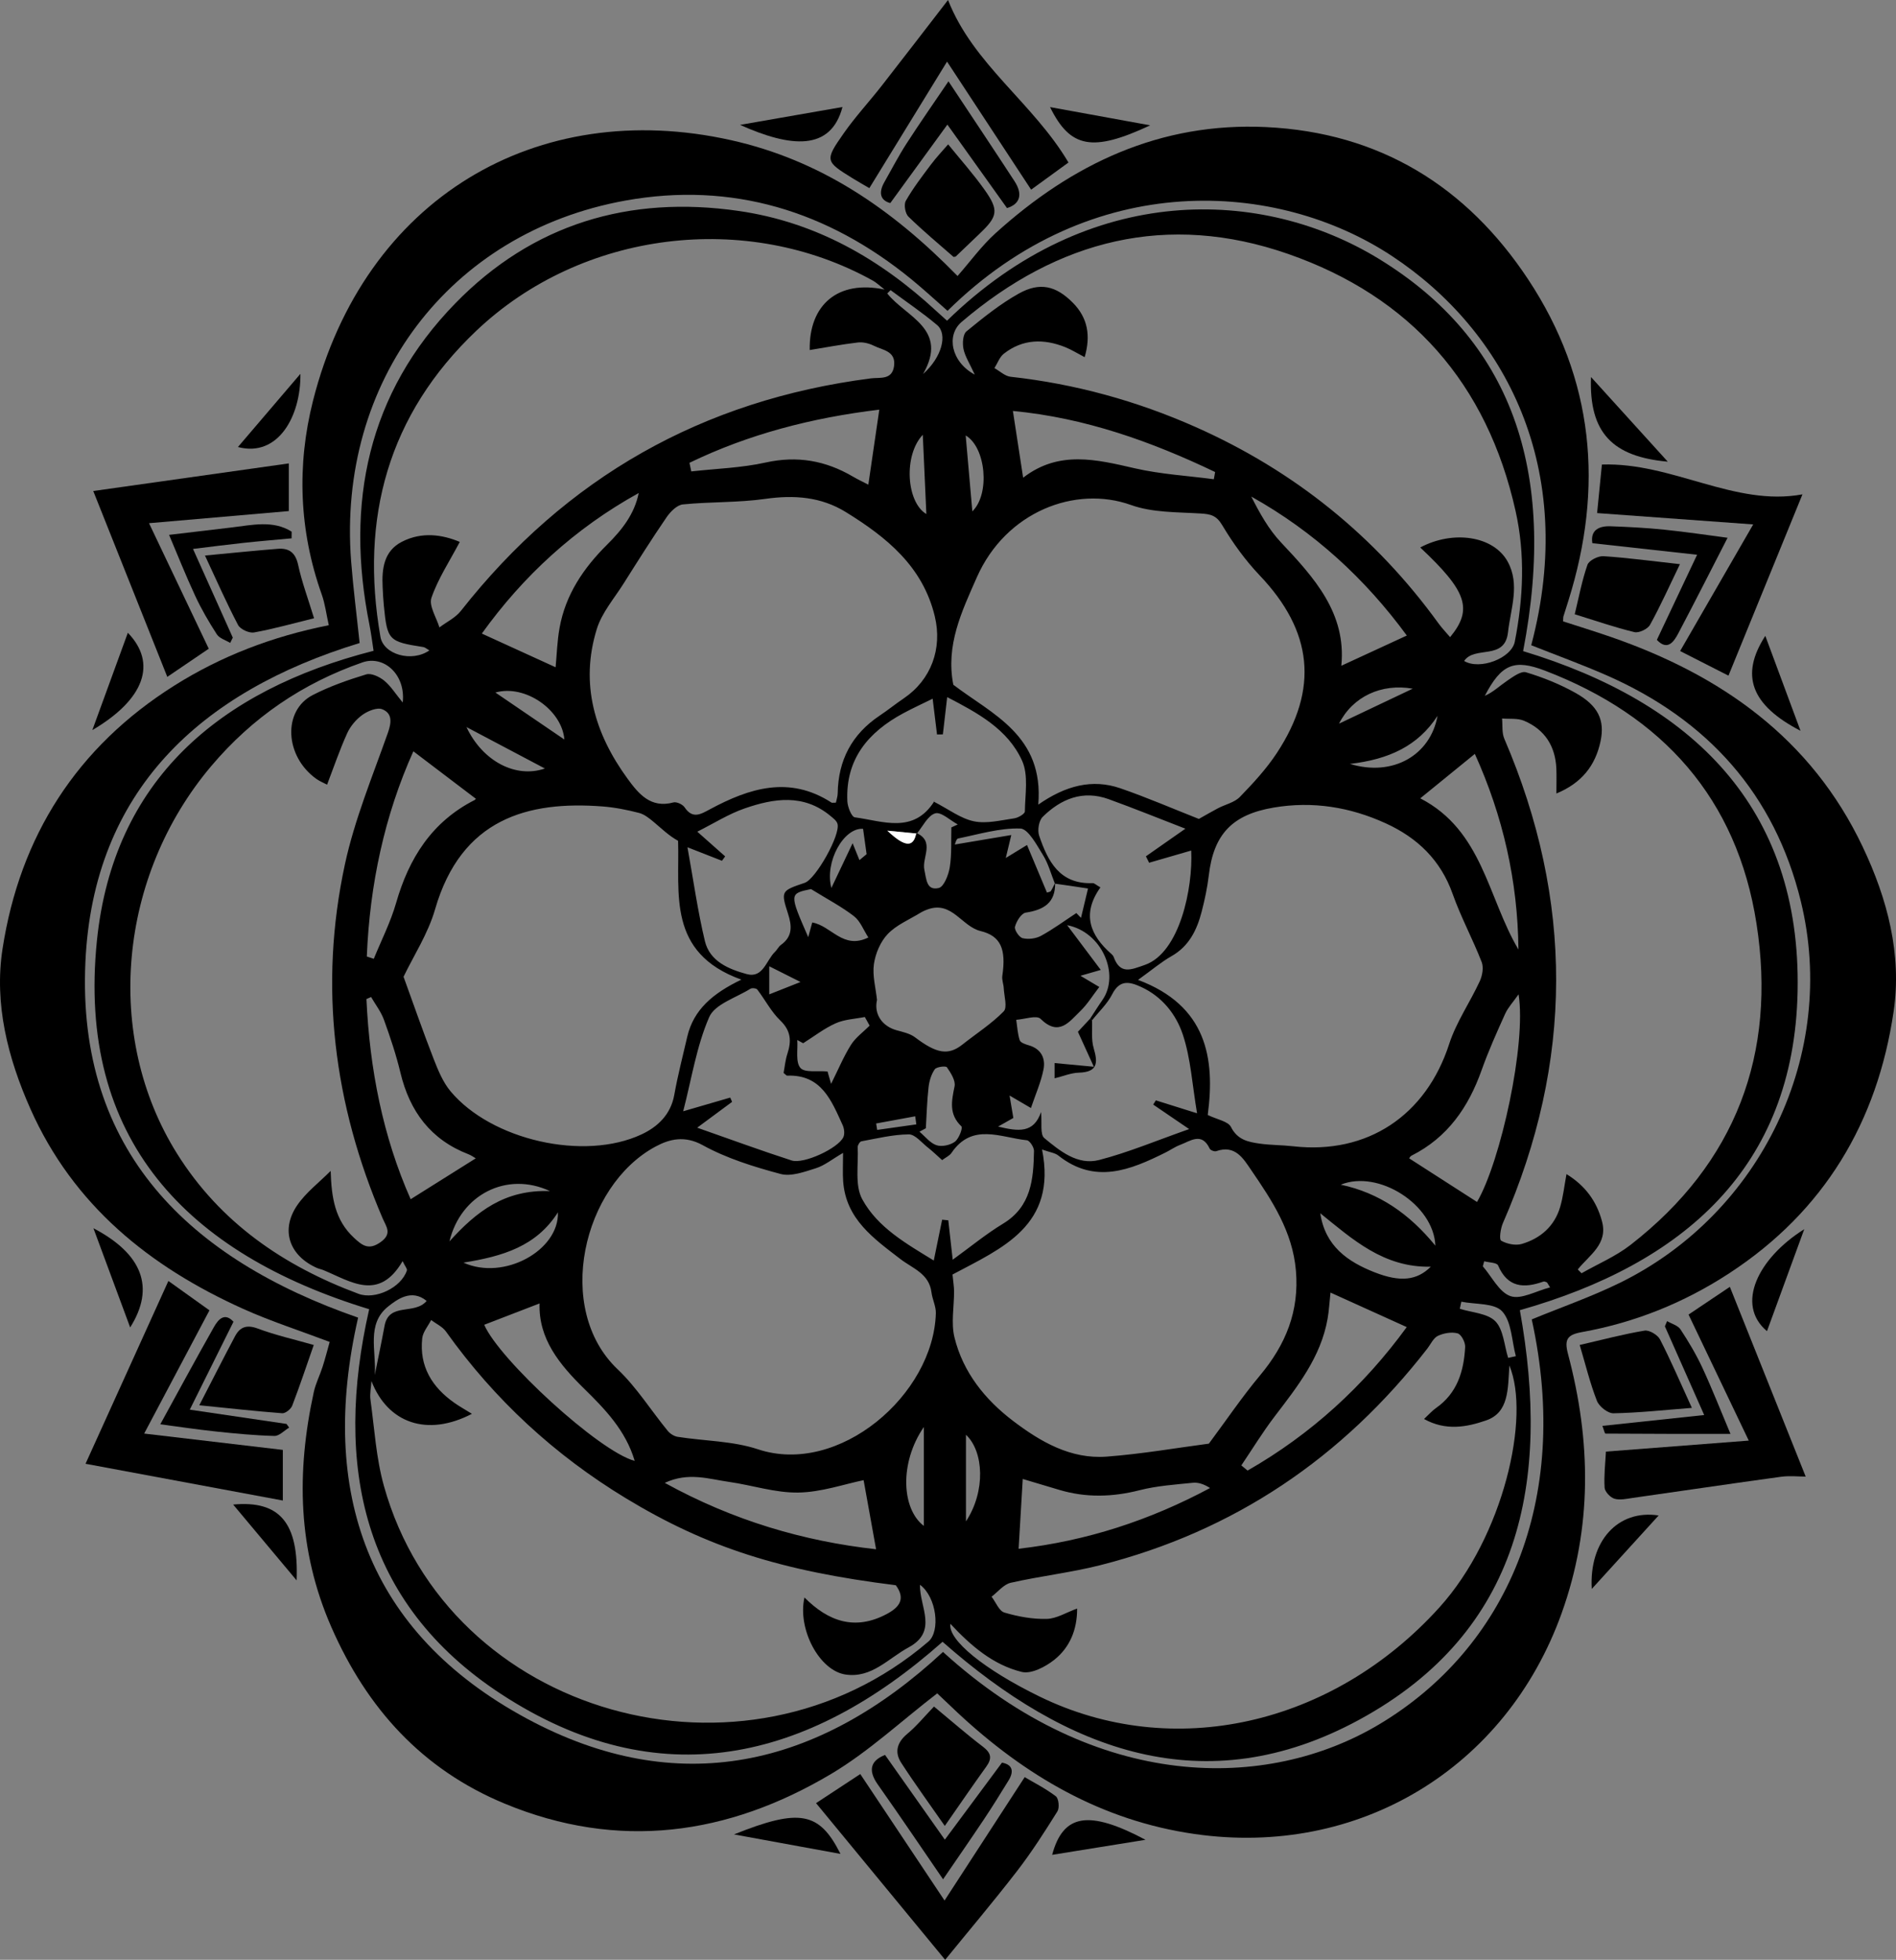 <?xml version="1.0" encoding="utf-8"?>
<!-- Generator: Adobe Illustrator 28.0.0, SVG Export Plug-In . SVG Version: 6.00 Build 0)  -->
<svg version="1.1" id="Capa_1" xmlns="http://www.w3.org/2000/svg" xmlns:xlink="http://www.w3.org/1999/xlink" x="0px" y="0px"
	 viewBox="0 0 871.17 900" style="enable-background:new 0 0 871.17 900;" xml:space="preserve">
<rect x="0" y="0" width="871.17" height="900" fill="#808080" stroke="none"/>
<style type="text/css">
	.st0{fill:#FFFFFF;}
</style>
<g>
	<path d="M151.48,616.25c-13.55-5.13-27.01-9.44-39.82-15.21c-43-19.38-77.99-47.59-97.67-91.79C3.58,485.84-2.74,461,1.17,435.7
		c7.99-51.71,34.12-92.63,78.88-120.82c21.61-13.61,45.12-22.61,71.02-27.76c-1.12-4.99-1.69-9.77-3.26-14.18
		c-10.4-29.23-11.48-59.28-4.01-88.82C167.39,90.91,246.8,44.47,335.89,64.37c40.64,9.08,73.43,31.04,104.08,62.38
		c5.86-6.67,11.02-13.82,17.42-19.61c35.23-31.9,75.77-51.1,124.36-48.78c52.07,2.49,92.08,27.13,120.41,69.95
		c30.3,45.79,34.81,95.57,18.47,147.57c-0.76,2.43-1.55,4.86-2.3,7.3c-0.08,0.26-0.04,0.57-0.12,2.17
		c7.03,2.29,14.46,4.57,21.81,7.11c50.78,17.53,92.18,46.58,115.84,96.41c11.32,23.82,18.1,49.37,14.21,75.69
		c-7.48,50.73-31.87,91.67-75.49,120.15c-20.75,13.55-43.33,22.64-67.68,27.02c-6.7,1.21-8.25,3.26-6.44,10.06
		c10.59,39.86,11.23,79.56-2.88,118.93c-25.63,71.53-93.41,112.31-168.64,101.52c-42.8-6.14-78-26.83-109.03-55.8
		c-3.12-2.91-6.17-5.9-9.29-8.8c-0.37-0.35-1.04-0.39,0.04-0.02c-16.69,12.84-31.59,26.81-48.74,37.01
		c-47.49,28.25-97.9,35.26-150.06,13.64c-37.77-15.65-63.21-43.61-79.62-81.07c-15.48-35.35-16.1-71.14-8.07-107.87
		c0.87-4,2.8-7.75,4.06-11.68C149.44,623.91,150.4,620.08,151.48,616.25z M433.28,758.62c70.75,64.4,148.94,63.99,200.42,33.26
		c58.1-34.68,88.49-102.17,70.1-185.97c13.54-5.57,27.52-10.41,40.69-16.89c64.8-31.9,100.01-105.09,82.98-174.99
		c-12-49.23-42.91-83.61-89.31-103.92c-11.37-4.98-23.06-9.22-34.59-13.8c21.5-81.18-12.05-144.48-64.02-178.76
		c-52.7-34.76-137.77-40.34-204.18,25.2c-5.51-4.83-10.9-9.84-16.6-14.49c-38.45-31.42-82.53-44.97-131.42-36.15
		c-81.04,14.63-132.44,83.29-126.01,165.69c0.99,12.63,2.61,25.22,3.9,37.5C92,317.64,42.84,363.2,39.24,441.78
		c-3.96,86.62,47.55,136.34,125.3,163.32c-18.25,79.95,4.29,144.7,77.6,184.17C311.38,826.54,376.05,811.76,433.28,758.62z"/>
	<path d="M395.28,814.7c13.51,20.26,26.36,39.54,38.72,58.08c11.76-18.1,24.08-37.05,36.82-56.66c4.37,2.59,9.68,5.25,14.32,8.8
		c1.32,1.01,1.74,5.28,0.73,6.9c-5.84,9.35-11.81,18.69-18.54,27.41c-11.01,14.24-22.65,28-33.06,40.78
		c-18.49-22.44-38.6-46.83-59.31-71.95C382.26,823.25,388.74,819,395.28,814.7z"/>
	<path d="M39.3,672.21c12.14-26.77,25.03-55.2,38.07-83.95c7.03,5.03,13.18,9.42,18.87,13.49c-10.08,19.01-20.17,38.06-30,56.59
		c20.1,2.36,41.76,4.91,63.71,7.5c0,6.8,0,14.09,0,23.25C99.3,683.38,68.69,677.68,39.3,672.21z"/>
	<path d="M803.52,661.57c-8.94-18.69-18.15-37.96-27.67-57.88c5.29-3.55,11.49-7.71,18.98-12.73
		c11.63,29.07,23.09,57.73,34.85,87.14c-3.19,0-7.35-0.47-11.37,0.08c-22.73,3.11-45.42,6.49-68.13,9.71
		c-2.79,0.4-5.86,1.13-8.4,0.36c-1.91-0.58-4.39-3.23-4.5-5.09c-0.35-5.54,0.34-11.15,0.61-16.54
		C760.13,664.92,782.27,663.21,803.52,661.57z"/>
	<path d="M132.7,212.81c0,8.43,0,15.17,0,21.89c-22.04,1.91-43.57,3.78-64.23,5.57c8.63,18.12,17.87,37.53,27.45,57.64
		c-5.28,3.59-11.5,7.8-19.05,12.93c-11.6-29.11-23.05-57.83-34.02-85.35C71.52,221.45,101.67,217.19,132.7,212.81z"/>
	<path d="M435.6,0c11.51,29.48,39.15,47.31,55.34,74.63c-5.84,4.24-11.69,8.5-17.16,12.47c-13.3-20.24-26.32-40.06-38.63-58.8
		c-11.26,18.32-23.33,37.95-35.71,58.1c-2.11-1.24-4.99-2.86-7.81-4.6c-12.43-7.69-12.73-8.06-4.03-20.49
		c5.36-7.67,11.78-14.58,17.56-21.97C415.25,26.45,425.2,13.45,435.6,0z"/>
	<path d="M828.19,227.02c-11.43,28-22.58,55.3-34,83.26c-8.46-4.3-15.43-7.85-22.21-11.3c11.51-19.94,22.78-39.46,33.58-58.15
		c-23.07-1.68-47.08-3.42-71.73-5.21c0.75-7.6,1.47-14.8,2.21-22.29C768.4,212.26,797.07,232.8,828.19,227.02z"/>
	<path d="M91.57,645.34c6.02-11.65,11.11-21.72,16.41-31.68c2.27-4.28,5.36-5.44,10.46-3.54c8.17,3.05,16.77,4.98,25.72,7.54
		c-3.29,9.42-6.38,18.72-9.89,27.86c-0.61,1.58-3.11,3.6-4.59,3.49C117.26,648.06,104.88,646.68,91.57,645.34z"/>
	<path d="M725.84,617.65c10.49-2.41,20.07-4.97,29.81-6.59c2.15-0.36,6.02,1.96,7.1,4.07c5.02,9.75,9.34,19.87,14.63,31.41
		c-12.72,0.99-24.37,2.27-36.03,2.49c-2.57,0.05-6.57-3.1-7.59-5.69C730.59,635.24,728.53,626.7,725.84,617.65z"/>
	<path d="M144.3,283.92c-9.5,2.33-18.46,4.88-27.58,6.53c-2.24,0.4-6.29-1.46-7.33-3.42c-5.34-10.17-9.97-20.71-15.21-31.91
		c12.11-1.14,22.77-2.25,33.45-3.09c5.16-0.41,8.13,1.72,9.35,7.36C138.72,267.37,141.61,275.12,144.3,283.92z"/>
	<path d="M429.15,783.7c8.04,6.65,15.06,12.8,22.46,18.43c3.74,2.84,4.35,5.28,1.62,9.08c-6.1,8.47-12,17.1-19.12,27.31
		c-6.88-9.89-13.72-19.26-20.02-28.98c-3.16-4.88-1.96-9.36,2.79-13.31C421.2,792.64,424.81,788.2,429.15,783.7z"/>
	<path d="M438.13,117.99c-6.88-6.04-14.09-12-20.74-18.51c-1.47-1.44-2.17-5.54-1.19-7.25c3.33-5.83,7.46-11.23,11.51-16.62
		c2.52-3.35,5.43-6.41,7.94-9.32c5.46,6.75,11.53,13.52,16.75,20.88c6.64,9.36,6.04,12.21-2.15,20c-3.7,3.52-7.37,7.08-11.08,10.6
		C439.01,117.93,438.66,117.89,438.13,117.99z"/>
	<path d="M771.89,259.08c-4.96,10.25-8.98,19.27-13.75,27.87c-1.07,1.93-5.09,3.84-7.16,3.34c-9.02-2.17-17.83-5.24-27.43-8.2
		c1.87-7.66,3.29-15.39,5.85-22.72c0.7-2,4.91-4.11,7.37-3.95C747.99,256.16,759.16,257.68,771.89,259.08z"/>
	<path d="M409.07,93.26c-4.35-1.14-5.63-4.52-2.72-9.63c3.36-5.9,6.47-11.95,10.15-17.65c6.23-9.65,12.82-19.06,19.3-28.63
		c9.83,14.84,20.18,30.27,30.33,45.84c3.91,6,2.6,10.52-3.44,12.36c-9.38-13.13-18.47-25.85-27.39-38.33
		C426.88,68.79,418.16,80.78,409.07,93.26z"/>
	<path d="M434.13,844.84c9.19-12.38,17.59-23.69,26.25-35.37c4.47,0.79,5.84,3.59,3.03,8.17c-3.7,6.03-7.43,12.05-11.36,17.93
		c-6.12,9.17-12.41,18.22-18.73,27.46c-9.68-14.09-19.66-28.91-29.97-43.5c-5-7.07-2.77-11.21,3.31-13.61
		C415.76,818.82,424.65,831.41,434.13,844.84z"/>
	<path d="M731.66,249.45c-0.98-5.79,2.76-7.98,8.4-7.77c8.22,0.3,16.45,0.72,24.63,1.56c9.94,1.02,19.84,2.51,29.09,3.72
		c-7.08,13.78-14.72,28.87-22.61,43.84c-2.2,4.18-5.09,8.12-9.88,3.05c6.16-13.01,12.18-25.75,18.49-39.09
		C763.61,252.97,748.02,251.25,731.66,249.45z"/>
	<path d="M107.28,606.98c-6.89,13.85-13.41,26.97-20.08,40.38c14.89,2.2,29.67,4.37,44.44,6.55c0.41,0.56,0.81,1.13,1.22,1.69
		c-2.27,1.35-4.56,3.89-6.79,3.83c-9.02-0.23-18.04-1.1-27.03-2.06c-8.83-0.94-17.62-2.27-25.39-3.29
		c7.59-13.82,15.96-29.32,24.63-44.64C100.27,605.93,103.19,602.53,107.28,606.98z"/>
	<path d="M105.77,295.25c-2.09-1.28-4.92-2.08-6.13-3.93c-3.68-5.67-7.11-11.58-9.96-17.7c-4.36-9.37-8.17-19-11.99-27.99
		c8.96-1.06,18.86-2.25,28.77-3.41c9.42-1.11,19.01-3.45,27.55,1.94c-0.01,1.02-0.02,2.04-0.03,3.06
		c-7.37,0.69-14.76,1.29-22.12,2.09c-7.56,0.81-15.1,1.8-23.18,2.78c6.1,13.59,12.19,27.16,18.28,40.73
		C106.57,293.62,106.17,294.44,105.77,295.25z"/>
	<path d="M765.99,606.7c2.1,1.24,4.96,1.98,6.17,3.81c3.73,5.66,7.24,11.56,10.09,17.7c4.48,9.65,8.35,19.58,12.86,30.28
		c-18.71,0-38.06,0.02-57.41-0.13c-0.4,0-0.78-1.89-1.43-3.55c15.6-1.66,30.68-3.26,46.77-4.98c-6.04-13.63-12.05-27.18-18.06-40.74
		C765.32,608.3,765.66,607.5,765.99,606.7z"/>
	<path d="M766.31,212.02c-25.17-2.27-36.26-13.07-35.28-38.88C743.05,186.39,753.91,198.35,766.31,212.02z"/>
	<path d="M42.43,335.28c5.39-14.77,10.78-29.54,16.31-44.69C72.22,304.48,66.56,321.13,42.43,335.28z"/>
	<path d="M829.01,564.49c-6.04,16.53-11.49,31.43-17.12,46.82C797.3,599.12,807.79,577.78,829.01,564.49z"/>
	<path d="M42.93,564.05c22.48,11.79,28.48,27.18,16.88,45.54C53.99,593.92,48.66,579.53,42.93,564.05z"/>
	<path d="M528.48,57.56c-26.48,12.39-36.73,10.48-46.01-8.38C498.57,52.11,513.52,54.83,528.48,57.56z"/>
	<path d="M386.18,851.37c-16.25-2.97-31.59-5.78-48.92-8.95C367.38,830.34,376.47,832.01,386.18,851.37z"/>
	<path d="M136.29,725.76c-10.39-12.41-19.54-23.33-29.16-34.82C128.51,688.95,137.32,699.27,136.29,725.76z"/>
	<path d="M827.3,335.61c-22.73-11.81-27.91-25.47-16.18-43.6C816.63,306.86,821.69,320.5,827.3,335.61z"/>
	<path d="M340.04,57.35c16.41-2.86,31.4-5.48,47.06-8.21C381.74,69.52,363.32,67.78,340.04,57.35z"/>
	<path d="M526.34,844.89c-15.8,2.54-29.14,4.69-42.9,6.91C488.48,833.07,500.13,830.99,526.34,844.89z"/>
	<path d="M762.11,695.95c-10.51,11.54-20.15,22.13-30.73,33.74C730.09,707.89,743.25,693.07,762.11,695.95z"/>
	<path d="M109.33,205.28c9.76-11.42,18.83-22.04,28.7-33.6C138.28,191.13,127.76,210.16,109.33,205.28z"/>
	<path d="M698.34,601.68c14.16,78.53,0.65,147.58-73.74,188.04c-70.94,38.58-134.65,14.4-191.51-35.76
		c-61.99,54.96-130.57,71.23-202.84,24c-63.8-41.69-76.93-105.09-60.62-176.73C85.99,575.72,35.2,523.26,44.53,431.97
		C52.06,358.4,100.59,317,171.65,298.87c-0.63-4.01-1.12-8.09-1.93-12.11c-11.12-55.66-0.78-106.16,39.49-147.46
		c35.51-36.42,79.88-49.73,130.29-42.41c35.35,5.13,64.79,21.98,90.64,45.88c1.65,1.53,3.34,3.02,5,4.51
		c65.61-63.95,144.9-61.21,198.61-28.29c60.16,36.87,82.19,96.45,66.09,180.03c77.38,23.44,127.79,71.56,126.12,156.19
		C824.35,536.51,773.13,580.49,698.34,601.68z M421.01,382.5c8.76,3.94,2.47,11.33,3.72,16.98c0.95,4.28,0.93,9.65,6.61,8.32
		c2.37-0.56,4.51-6.04,5.06-9.55c0.95-5.98,0.56-12.17,0.73-18.28c0.98-0.45,1.97-0.9,2.95-1.35c-3.51-1.88-7.67-5.91-10.38-5.1
		c-3.42,1.03-5.67,5.99-8.42,9.26c-4.52-0.44-9.04-0.87-13.57-1.31C416.03,389.34,419.79,389.13,421.01,382.5z M484.71,405.8
		c-1.79-4.43-3.02-9.2-5.51-13.19c-2.88-4.63-6.77-12.02-10.4-12.13c-9.49-0.29-19.09,2.65-28.59,4.58
		c-0.84,0.17-1.28,2.34-1.5,2.77c8.41-1.41,16.69-2.8,25.96-4.36c-1,4.17-1.55,6.45-2.54,10.54c4.02-2.45,6.48-3.95,9.76-5.96
		c3.17,7.56,6.18,14.72,9.17,21.85c0.8-0.29,1.54-0.32,1.76-0.67c0.76-1.19,1.34-2.5,1.98-3.77c0.18,9.21-5.27,12.39-13.51,13.65
		c-2.02,0.31-4.27,3.97-4.93,6.48c-0.38,1.44,1.94,4.88,3.55,5.26c2.61,0.62,6.05,0.2,8.42-1.09c5.63-3.08,10.84-6.92,16.22-10.46
		c0.71,0.74,1.42,1.48,2.14,2.21c1.01-4.23,2.03-8.45,3.23-13.48C494.14,407.16,489.44,406.44,484.71,405.8z M501.76,468.57
		c-0.28-0.27-0.56-0.54-0.84-0.81c1.86-2.83,3.64-5.7,5.58-8.47c8.27-11.81-0.24-31.38-16.16-34.41
		c5.45,7.25,10.36,13.78,15.44,20.54c-3.28,0.95-5.51,1.59-9.33,2.69c3.71,2.2,5.89,3.5,8.65,5.14c-3.1,4.01-5.48,7.95-8.68,11.03
		c-5.1,4.91-9.84,11.93-18.32,3.59c-1.81-1.78-7.35,0.21-11.17,0.46c0.48,3.15,0.63,6.41,1.61,9.39c0.37,1.12,2.62,1.87,4.15,2.31
		c5.75,1.65,7.78,6.03,6.77,11.11c-1.18,5.91-3.7,11.56-5.77,17.7c-3.54-2.07-5.99-3.5-9.82-5.74c0.78,4.65,1.28,7.56,1.74,10.3
		c-1.95,1.1-3.62,2.05-7.01,3.96c9.51,2.29,16.36,3.09,19.74-6.67c0.5,4.89-0.54,10.28,1.5,11.96c7.15,5.9,15.29,12.61,25.18,10.06
		c13.44-3.47,26.36-8.93,41.37-14.2c-7.09-4.83-11.8-8.04-16.52-11.25c0.41-0.65,0.81-1.3,1.22-1.94
		c5.52,1.73,11.05,3.47,18.93,5.94c-2.22-13.12-2.87-25.14-6.54-36.15c-3.07-9.22-9.45-17.42-19.13-21.86
		c-5.43-2.49-9.87-3.44-13.34,3.37C508.78,461.01,504.9,464.6,501.76,468.57z M436.7,745.72c-1.27,7.28,15.36,20.9,40.97,33.39
		c61.07,29.79,134.48,13.49,183.72-40.95c29.42-32.54,41.96-87.59,32.13-111.09c-0.69,11-0.22,21.62-10.7,25.24
		c-8.83,3.05-18.5,4.91-28.5-0.66c2.22-2.06,3.68-3.77,5.46-5.01c9.81-6.83,12.84-16.98,13.43-28.07c0.11-2.12-1.79-5.79-3.45-6.24
		c-2.76-0.76-6.38-0.13-9.06,1.13c-2.07,0.97-3.28,3.8-4.85,5.83c-38.92,50.13-88.75,83.92-150.47,99.53
		c-13.47,3.41-27.4,4.96-40.97,8.04c-3.25,0.74-5.89,4.19-8.8,6.39c1.94,2.53,3.43,6.56,5.9,7.29c6.26,1.86,12.98,3.08,19.47,2.91
		c4.51-0.11,8.94-2.95,13.93-4.76c0.06,9.74-3.39,17.86-10.43,23.5c-4.06,3.25-10.65,6.69-15.01,5.61
		C456.29,764.57,446.09,755.79,436.7,745.72z M724.95,582.97c0.58,0.58,1.15,1.17,1.73,1.75c7.54-4.29,15.73-7.75,22.51-13.02
		c48.46-37.65,67.19-87.82,57.88-147.56c-8.94-57.42-43.14-95.45-97.09-116.12c-14.2-5.44-20.09-3.14-27.74,11.52
		c3.83-1.66,6.78-4.55,10.14-6.83c2.7-1.82,6.44-4.67,8.79-3.97c7.82,2.34,15.57,5.46,22.69,9.44c10.47,5.84,13.63,12.51,11.54,22.3
		c-2.38,11.15-8.68,19.13-20.27,23.92c0-4.65,0.12-8.04-0.02-11.43c-0.45-10.32-5.32-17.94-14.83-21.97
		c-2.99-1.26-6.73-0.75-10.12-1.05c0.31,3.12-0.14,6.56,1.04,9.3c31.93,74.25,31.78,148.34-0.63,222.4
		c-1.09,2.49-1.82,7.51-0.82,8.1c2.63,1.53,6.64,2.35,9.51,1.5c8.59-2.55,15.01-8.13,17.61-17.01c1.38-4.7,1.89-9.65,2.9-15.06
		c8.67,5.35,13.8,12.42,16.29,21.59C738.95,571.32,730.28,576.33,724.95,582.97z M151.93,537.72c0.38,12.3,1.96,22.56,10.66,30.66
		c3.78,3.52,6.78,5.98,12.32,2.02c5.42-3.88,2.55-7.09,0.94-10.82c-22.51-52.41-29.42-106.74-17.39-162.57
		c4.45-20.66,12.73-40.54,19.8-60.58c1.71-4.84,1.96-8.89-2.63-10.72c-2.38-0.95-6.61,0.79-9.11,2.58c-2.9,2.08-5.53,5.2-7,8.45
		c-3.46,7.63-6.17,15.61-9.23,23.6c-1.48-0.78-3.34-1.52-4.92-2.64c-14.53-10.33-15.63-31.32-1.68-38.51
		c7.78-4,16.18-6.94,24.57-9.49c2.31-0.7,6.09,1.09,8.27,2.87c3.03,2.47,5.18,6.01,8.51,10.05c1.44-12.85-8.66-21.85-18.5-18.43
		c-27.48,9.55-50.6,25.29-69.47,47.61c-42.71,50.51-49.53,124-15.73,177.97c19.81,31.63,48.89,51.56,83.38,64.39
		c7.63,2.84,19.61-2.75,22.24-10.74c0.23-0.7-0.79-1.8-1.97-4.27c-10.92,18.64-23.74,9.37-36.31,4.16c-1.04-0.43-2.18-0.63-3.2-1.09
		c-12.5-5.61-16.64-17.26-9.03-28.56C140.53,547.62,146.71,542.99,151.93,537.72z M447.88,172.04c-2.36-5.16-4.46-8.33-5.18-11.79
		c-0.53-2.56-0.28-6.72,1.35-8.06c7.66-6.26,15.48-12.59,24.08-17.38c9.66-5.39,17.07-3.55,24.74,4.14
		c7.02,7.03,8.35,15.34,5.5,25.07c-3.42-1.78-6.08-3.47-8.95-4.61c-9.89-3.94-19.53-3.76-28.18,3.02c-1.96,1.54-2.91,4.38-4.32,6.62
		c2.47,1.37,4.83,3.69,7.42,3.97c29.63,3.26,58.09,11.11,85.17,23.15c45.08,20.03,82.43,50.03,111.45,90.11
		c1.58,2.18,3.47,4.13,5.33,6.32c10.62-12.87,7.69-21.1-13.72-41.18c15.06-8.04,33.66-5.37,40.18,6.51
		c5.77,10.53,1.35,21.58,0.13,32.49c-1.47,13.09-15.33,5.93-20.15,13.12c7.15,4.31,21.77-1.19,23.28-8.86
		c3.92-19.99,4.83-40.02,0.35-60.05c-13.08-58.54-48.28-98.44-104.47-118.01c-55.52-19.33-105.79-6.52-150.09,31.25
		C434.68,153.96,437.01,166.2,447.88,172.04z M170.68,634.23c-0.18,2.89-0.84,5.84-0.45,8.65c1.82,13.18,2.59,26.69,6.14,39.41
		c29.61,106.16,165.76,143.86,250.21,71.57c5.6-4.79,3.78-20.44-3.87-26.08c-0.24,10.23,8.49,21.34-5.25,28.77
		c-9.36,5.06-16.9,14.17-28.87,12.46c-12.09-1.72-22.25-20.85-18.96-35.4c10.99,11.05,23.22,15.35,37.81,7.6
		c5.97-3.17,8.7-7.03,4.17-13.22c-52.87-6.57-86.84-17.41-124.01-39.93c-32.78-19.86-60.4-45.34-82.69-76.58
		c-1.6-2.24-4.51-3.54-6.81-5.28c-1.42,2.8-3.79,5.5-4.1,8.41c-1.39,12.86,4.52,22.44,14.8,29.64c2.41,1.69,5,3.13,8.04,5.02
		C196.29,659.97,178.16,653.56,170.68,634.23z M406.46,132.98c-2.44-1.88-3.77-3.2-5.34-4.08
		c-58.06-32.28-133.76-23.01-182.24,22.98c-40.61,38.53-53.56,86.17-44.08,140.57c1.42,8.14,14.39,11.86,22.5,6.23
		c-1.1-0.61-1.93-1.4-2.86-1.54c-15.91-2.48-16.51-3.07-18.08-19.14c-0.28-2.83-0.41-5.67-0.55-8.51
		c-0.41-8.32,0.57-16.42,8.81-20.67c9.35-4.83,18.85-3.23,26.64,0.04c-4.72,8.95-10.01,16.92-13.02,25.67
		c-1.26,3.68,2.29,9.01,3.66,13.6c3.32-2.5,7.37-4.43,9.86-7.58c48.23-61.32,111.01-96.83,188.39-106.79
		c4.14-0.53,9.83,0.93,10.66-5.76c0.85-6.84-5.27-7.19-9.27-9.21c-2.18-1.1-4.98-1.79-7.37-1.51c-7.45,0.87-14.83,2.29-22.12,3.47
		C371.63,140.08,384.94,128.39,406.46,132.98z M550.85,376.08c3.26-1.83,6.01-3.45,8.84-4.93c3.34-1.74,7.51-2.61,9.99-5.16
		c6.11-6.29,12.17-12.85,16.97-20.13c19.49-29.58,16.49-56.05-7.86-81.63c-6.59-6.92-12.33-14.87-17.23-23.09
		c-2.7-4.53-5.4-5.05-9.98-5.33c-10.72-0.66-22.07-0.36-31.92-3.9c-25.52-9.15-57.52,3.05-70.84,33.24
		c-6.91,15.66-14.37,31.11-10.79,49.31c17.82,13.59,41.72,23.26,39.03,55.05c12.55-8.74,24.79-11.94,37.66-7.52
		C527.01,366.22,538.98,371.41,550.85,376.08z M384.08,368.61c0.32-1.57,0.8-2.89,0.82-4.22c0.23-15.28,6.52-27.24,19.31-35.77
		c3.78-2.52,7.32-5.39,11.08-7.93c12.52-8.48,17.82-22.8,14.21-37.72c-5.53-22.9-22.17-36.28-40.86-47.81
		c-11.4-7.03-23.75-7.93-36.98-6.06c-12.5,1.77-25.31,1.28-37.91,2.55c-2.71,0.27-5.75,3.36-7.5,5.93
		c-6.82,9.95-13.26,20.18-19.71,30.39c-4.32,6.85-9.99,13.37-12.32,20.88c-7.81,25.21-0.97,48.09,14.16,68.8
		c5.01,6.85,10.56,13.7,21.05,10.85c1.45-0.39,4.23,0.9,5.13,2.25c3.7,5.52,7.44,3.16,11.66,0.89c18.12-9.73,36.52-15.59,55.89-3.03
		C382.31,368.72,382.66,368.61,384.08,368.61z M387.37,529.44c-5.08,2.96-8.53,5.81-12.49,7.05c-5.24,1.65-11.37,3.93-16.23,2.63
		c-12.26-3.28-24.72-7.14-35.75-13.21c-8.34-4.59-15.33-2.8-21.68,0.62c-33.55,18.01-46.67,74.59-17.43,102.29
		c8.75,8.29,15.31,18.88,23.03,28.29c1.07,1.3,2.91,2.47,4.55,2.73c12.31,1.93,25.25,1.86,36.89,5.72
		c37.25,12.36,80.7-25.11,81.74-62.49c0.09-3.17-1.61-6.36-2.01-9.59c-1.07-8.63-8.64-10.95-14.26-15.27
		c-12.19-9.38-25.11-18.34-26.32-35.78C387.15,538.6,387.37,534.76,387.37,529.44z M437.66,585.3c0.32,3.34,0.69,5.49,0.71,7.64
		c0.04,7.11-1.45,14.56,0.19,21.25c3.93,16.02,14.06,28.58,26.96,38.37c12.55,9.53,26.43,17.61,42.94,16.37
		c16.31-1.23,32.5-4.06,46.99-5.96c8.01-10.76,15.26-21.49,23.53-31.38c11.77-14.08,18.08-29.46,16.46-48.14
		c-1.55-17.85-10.86-31.97-20.47-46c-3.64-5.32-7.4-11.89-16.12-8.8c-0.8,0.29-2.66-0.41-3.01-1.14c-3.68-7.79-8.87-3.5-13.61-1.74
		c-2.36,0.88-4.47,2.39-6.74,3.52c-16.18,8.05-32.38,14.69-49.22,1.36c-1.55-1.22-3.86-1.47-7.47-2.76
		C485.78,562.88,460.36,573.2,437.66,585.3z M554.93,512.04c4.33,2.1,9.35,2.88,10.68,5.52c3,5.95,7.94,6.87,13.22,7.63
		c5.05,0.72,10.22,0.63,15.3,1.21c34.22,3.89,61.12-14.17,71.73-46.95c3.26-10.06,9.57-19.11,14.05-28.82
		c1.19-2.58,1.86-6.33,0.89-8.82c-4.11-10.56-9.56-20.62-13.34-31.28c-5.51-15.56-16.2-25.79-30.72-32.42
		c-16.4-7.49-33.56-10.29-51.54-7.24c-18.97,3.21-27.56,12.21-29.78,31.09c-0.66,5.62-1.86,11.21-3.28,16.7
		c-2.18,8.4-5.76,15.85-13.89,20.46c-4.71,2.67-8.9,6.26-15.34,10.88C554.45,461.83,558.39,485.88,554.93,512.04z M185.42,448.56
		c4.72,12.98,9.02,25.41,13.8,37.65c2.04,5.22,4.27,10.72,7.8,14.95c18.76,22.45,61.35,32.13,87.73,19.8
		c7.44-3.47,13.45-9.1,15.07-18.18c1.6-8.94,3.89-17.76,5.94-26.61c2.9-12.55,11.85-20.03,24.88-26.29
		c-34.26-12.32-28.3-39.62-29.08-63.75c-4.3-2.38-7.58-5.63-11.11-8.58c-2.05-1.71-4.35-3.59-6.83-4.23
		c-5.48-1.41-11.11-2.54-16.73-2.97c-34.18-2.62-64.91,5.47-76.99,47.26C196.66,428.83,189.97,439.05,185.42,448.56z M315.87,389.09
		c2.81,15.52,4.74,29.47,8.02,43.11c2.25,9.35,11.05,12.9,19.21,15.13c7.53,2.06,8.95-6.32,12.98-10.2
		c1.02-0.98,1.65-2.42,2.77-3.22c5.37-3.86,5.05-8.65,3.23-14.29c-3.36-10.46-3.15-10.53,7.66-14.19
		c5.09-1.72,16.61-22.18,15.05-27.18c-0.44-1.39-2-2.54-3.24-3.57c-12.34-10.25-26.03-8.06-39.47-3.4
		c-7.34,2.54-14.07,6.84-21.69,10.65c5.54,4.91,9.17,8.13,12.8,11.35c-0.49,0.67-0.97,1.35-1.46,2.02
		C327.4,393.6,323.06,391.9,315.87,389.09z M428.53,320.87c-4.64,2.29-9.15,4.35-13.52,6.7c-16.1,8.67-26.57,21.07-25.67,40.42
		c0.12,2.6,1.93,7.15,3.42,7.35c12.87,1.72,26.91,7.76,36.49-7.3c0.23-0.36,0.98-0.39-0.26,0.06c6.9,3.53,12.39,7.8,18.51,9.07
		c5.84,1.21,12.36-0.48,18.52-1.36c1.82-0.26,4.88-2.05,4.89-3.17c0.09-7.82,1.72-16.63-1.27-23.26
		c-6.57-14.53-20.39-21.96-34.43-29.24c-0.74,6.38-1.36,11.75-1.98,17.11c-0.9,0.01-1.79,0.03-2.69,0.04
		C429.91,332.19,429.29,327.09,428.53,320.87z M505.62,407.52c-8.68,12.19-4.8,21.98,5.07,30.6c0.42,0.37,0.84,0.84,1.02,1.35
		c3,8.27,8.1,5.8,14.27,3.67c16.14-5.58,22.19-35.42,21.36-52.54c-6.36,1.84-12.86,3.72-19.35,5.6c-0.49-0.98-0.98-1.97-1.47-2.95
		c5.6-3.92,11.2-7.83,18.14-12.69c-12.13-4.69-23.61-9.35-35.26-13.56c-11.83-4.27-21.89-0.16-30.3,8.12
		c-1.76,1.73-2.48,6.12-1.65,8.59c3.99,11.78,9.41,22.48,24.65,21.85C502.82,405.54,503.55,406.34,505.62,407.52z M320.35,517.87
		c15.63,5.47,29.41,10.55,43.37,15.05c5.59,1.8,21.38-5.6,23.78-10.68c0.7-1.49,0.42-3.93-0.31-5.53
		c-5.15-11.23-9.7-23.31-25.47-22.74c-0.42,0.02-0.87-0.63-1.68-1.25c0.54-2.81,0.8-5.92,1.75-8.8c1.91-5.82,1.68-10.53-3.25-15.26
		c-4.21-4.03-6.98-9.54-10.59-14.24c-0.46-0.6-2.41-0.81-3.14-0.36c-6.6,4.14-16.35,7.05-18.95,13.03
		c-5.83,13.38-8.08,28.31-11.95,43.24c8.61-2.5,15.11-4.39,21.61-6.28c0.29,0.65,0.57,1.31,0.86,1.96
		C331.68,509.47,327.01,512.93,320.35,517.87z M432.89,532.76c-2.32-2.07-4.33-4.03-6.52-5.75c-2.86-2.24-5.88-6.09-8.8-6.07
		c-7.28,0.07-14.55,1.86-21.79,3.19c-0.73,0.13-1.74,1.79-1.69,2.69c0.41,8.08-1.42,17.49,2.11,23.94
		c7.1,13.02,20.33,20.42,32.85,28.11c1.43-6.96,2.63-12.86,3.84-18.75c0.94,0.09,1.88,0.18,2.83,0.28
		c0.61,5.47,1.23,10.94,2.03,18.1c8.12-5.87,15.28-11.79,23.15-16.56c12.98-7.87,13.95-20.45,14.2-33.39
		c0.03-1.69-1.98-4.78-3.28-4.91c-12-1.21-25.13-8.2-34.64,5.82C436.29,530.76,434.59,531.49,432.89,532.76z M402.96,459.2
		c-1.52,6.71,2.58,12.14,8.96,13.91c2.93,0.82,6.18,1.49,8.51,3.25c9.91,7.51,15.3,8.47,21.81,3.31
		c6.36-5.04,13.31-9.47,18.93-15.21c1.78-1.82,0.21-6.99,0.03-10.63c-0.09-1.9-0.93-3.86-0.66-5.68c1.83-12.32-0.71-18.33-10-20.59
		c-8.59-2.09-13.06-13.72-23.94-10.06c-1.33,0.45-2.65,1.03-3.84,1.76c-5.07,3.1-10.9,5.52-14.87,9.68
		c-3.35,3.51-5.64,8.92-6.35,13.79C400.79,448.05,402.39,453.7,402.96,459.2z M646.37,609.44c-12.46-5.63-23.73-10.73-35.04-15.85
		c-0.46,4.24-0.65,8.19-1.34,12.06c-3.11,17.64-13.87,31.13-24.34,44.85c-5.48,7.19-10.22,14.95-15.29,22.46
		c0.96,0.79,1.92,1.58,2.88,2.37C602.4,658.66,626.66,636.47,646.37,609.44z M255.29,306.43c0.54-5.67,0.71-11.92,1.8-18
		c2.72-15.32,11.02-27.57,21.9-38.35c6.71-6.65,12.52-13.93,14.48-23.66c-29.35,16.21-53.15,38.18-72.08,64.54
		C233.19,296.34,243.91,301.23,255.29,306.43z M678.66,551.98c10.89-18.61,22.74-72.8,19.09-95.36c-2.59,3.69-4.87,6.09-6.16,8.94
		c-3.85,8.53-7.7,17.1-10.83,25.91c-6.04,16.99-15.6,30.87-32.12,39.2c-0.8,0.4-1.26,1.46-1.13,1.3
		C657.98,538.7,668.03,545.16,678.66,551.98z M305.45,680.98c31.53,17.35,63.81,26.79,97.09,30.49
		c-2.13-11.81-4.11-22.74-5.73-31.73c-8.88,1.81-19.41,5.52-29.99,5.69c-10.59,0.18-21.22-3.39-31.88-4.9
		C325.7,679.23,316.35,675.9,305.45,680.98z M168.54,439.26c1.07,0.35,2.14,0.7,3.21,1.05c3.47-8.52,7.72-16.82,10.24-25.61
		c5.91-20.61,16.44-37.31,36.09-47.3c0.57-0.29,0.73-1.38,0.4-0.71c-9.65-7.33-18.9-14.34-28.55-21.67
		C176.66,374.51,169.9,406.27,168.54,439.26z M468.03,711.24c31.31-3.59,60.32-13.09,87.96-27.89c-2.76-1.77-5.4-2.67-7.93-2.41
		c-8.16,0.84-16.46,1.38-24.35,3.39c-12.46,3.18-24.64,3.54-36.95-0.12c-5.59-1.66-11.18-3.33-16.83-5.02
		C469.29,689.9,468.71,699.76,468.03,711.24z M646.4,291.86c-19.04-25.98-42.57-47.68-71.46-63.82c3.84,7.58,7.96,15.02,13.61,21.01
		c15.34,16.28,30.14,32.54,27.76,56.69C626.64,300.98,636.22,296.56,646.4,291.86z M218.6,531.95c-0.89-0.51-2.01-1.36-3.28-1.85
		c-17.4-6.7-27.06-19.69-31.33-37.48c-1.97-8.23-4.68-16.32-7.57-24.29c-1.34-3.71-3.9-6.99-5.91-10.47
		c-0.71,0.31-1.42,0.63-2.14,0.94c1.48,32.04,7.52,63.08,20.32,91.92C199.08,544.2,208.8,538.1,218.6,531.95z M316.79,212.54
		c0.28,1.32,0.56,2.63,0.84,3.95c11.4-1.28,23.01-1.61,34.14-4.08c14.55-3.23,27.58-0.9,40.13,6.46c2.3,1.35,4.73,2.48,7.08,3.7
		c1.73-11.8,3.3-22.54,5.04-34.45C372.99,191.87,344.07,199.36,316.79,212.54z M470.11,219.38c16.45-12.72,33.74-8.35,51.4-4.3
		c11.83,2.71,24.13,3.4,36.22,5c0.2-1.1,0.4-2.2,0.59-3.31c-29.39-14.05-59.75-24.88-92.92-28.05
		C466.99,199.07,468.43,208.43,470.11,219.38z M247.92,598.58c-8.6,3.31-17.04,6.56-25.43,9.8c6.8,15.87,52.67,58.12,69.14,62.51
		c-4.13-13.94-13.55-23.67-23.2-33.14C257.1,626.65,247.37,614.84,247.92,598.58z M697.69,436.05c-0.31-31.5-7.12-61.33-20.03-89.84
		c-8.67,7.05-16.44,13.38-25.08,20.41C681.25,381.39,683.57,412.26,697.69,436.05z M381.87,497.75c3.24-6.48,5.72-12.49,9.13-17.92
		c2.14-3.39,5.67-5.91,8.58-8.82c-0.74-1.32-1.48-2.65-2.21-3.97c-4.5,0.9-9.33,1.07-13.41,2.9c-5.28,2.36-9.98,6.04-14.92,9.15
		c-0.91-0.49-1.81-0.99-2.72-1.48c0.33,4.4-0.86,10.09,1.45,12.81c1.97,2.31,7.97,1.21,12.46,1.64
		C380.56,493.2,381.39,496.08,381.87,497.75z M371.36,430.36c0.63-2.29,1.26-4.58,1.85-6.72c8.82,1.51,14.09,12.61,25.78,6.88
		c-2.24-3.44-3.7-7.53-6.59-9.76c-5.77-4.45-12.33-7.88-19.76-12.47C362.64,410.38,362.64,410.38,371.36,430.36z M425.4,518.14
		c-0.98,0.52-1.95,1.05-2.93,1.57c2.58,2.16,4.86,5.21,7.83,6.21c2.44,0.82,6.29-0.02,8.43-1.59c1.87-1.37,3.74-6.38,3.02-7.06
		c-5.86-5.58-4.52-11.64-3.15-18.4c0.54-2.64-1.73-6.16-3.51-8.74c-0.5-0.72-4.78-0.23-5.59,0.93c-1.62,2.31-2.52,5.4-2.85,8.27
		C425.94,505.56,425.78,511.86,425.4,518.14z M606.64,557.17c2.22,15.04,12.58,22.26,24.95,27.11c11.75,4.61,19.43,3.8,25.83-2.57
		C635.74,582.18,621.52,569.16,606.64,557.17z M616.05,544.05c17.61,3.72,31.5,13.35,43.47,28
		C658.8,553.19,633.31,537,616.05,544.05z M212.94,579.84c18.62,8.44,44.01-5.65,43.41-23.09
		C246.39,572.4,231.03,576.93,212.94,579.84z M252.71,546.99c-19.91-9.26-41.04,1.66-46.2,23.1
		C218.9,556.39,231.87,546.22,252.71,546.99z M250.36,352.92c-12.03-6.36-23.73-12.53-36.03-19.03
		C221.7,349.56,236.98,357.57,250.36,352.92z M424.49,655.31c-11.36,16.56-10.2,37.69,0,45.44
		C424.49,686.84,424.49,671.8,424.49,655.31z M259.31,339.61c-1.06-13.54-18.02-25.46-31.69-21.58
		C238.2,325.23,248.48,332.23,259.31,339.61z M396.56,380.62c-8.91-0.63-17.76,15.23-14.56,27.16c3.41-7.17,6.41-13.5,9.76-20.55
		c1.41,3.48,2.27,5.63,3.14,7.77c1.09-0.91,2.19-1.83,3.28-2.74C397.66,388.57,397.15,384.89,396.56,380.62z M620.27,350.81
		c19.68,6.01,36.97-3.95,40.25-22.08C651.49,342.64,638.08,348.74,620.27,350.81z M409.2,133.24c-0.51,0.51-1.01,1.02-1.52,1.53
		c8.57,10.84,28.38,16.22,16.44,36.99c8.68-7.67,11.41-18.3,6.45-22.49C423.78,143.54,416.35,138.55,409.2,133.24z M424,199.67
		c-8.94,9.41-7.55,30.95,1.64,36.4C425.12,224.3,424.55,211.68,424,199.67z M172.19,631.48c1.51-7.53,3.11-15.04,4.5-22.59
		c2.02-11.01,13.8-4.84,19.34-11.46c-6.99-5.78-13.79-0.52-17.65,2.53C168.18,608.01,173.02,620.61,172.19,631.48z M692.96,623.58
		c1.18-0.26,2.36-0.52,3.54-0.78c-1.9-7.03-1.91-15.77-6.27-20.56c-3.57-3.93-12.32-3.15-18.78-4.46c-0.23,1.08-0.47,2.17-0.7,3.25
		c5.6,1.78,12.75,2.06,16.36,5.77C690.84,610.66,691.15,617.85,692.96,623.58z M443.84,698.67c9.13-13.87,8.19-32.14,0-39.78
		C443.84,671.1,443.84,683.85,443.84,698.67z M446.77,234.84c8.26-8.04,6.2-29.48-3.06-34.86
		C444.7,211.31,445.76,223.4,446.77,234.84z M681.95,579.22c-0.21,0.77-0.42,1.54-0.63,2.31c4.17,4.79,7.53,11.93,12.73,13.7
		c4.88,1.66,11.69-2.36,18.18-4.02c-1.22-1.92-1.32-2.26-1.51-2.33c-0.49-0.19-1.12-0.5-1.54-0.35c-8.98,3.2-16.47,2.82-20.86-7.43
		C687.76,579.8,684.15,579.81,681.95,579.22z M615.24,332.33c11.24-5.33,23.56-11.17,33.88-16.07
		C634.74,313.78,621.62,319.79,615.24,332.33z M367.83,450.96c-5.37-2.69-8.91-4.47-14.37-7.21c0,4.61,0,8.36,0,12.89
		C359.07,454.42,362.72,452.98,367.83,450.96z M421.03,516.35c-0.17-1.24-0.34-2.47-0.51-3.71c-5.98,1.1-11.97,2.2-17.95,3.3
		c0.16,0.98,0.31,1.97,0.47,2.95C409.04,518.05,415.03,517.2,421.03,516.35z"/>
	<path class="st0" d="M446.77,234.84c-1.01-11.44-2.07-23.54-3.06-34.86"/>
	<path class="st0" d="M421.29,382.79c0,0-0.28-0.29-0.28-0.29c-1.22,6.63-4.98,6.84-13.29-1.02"/>
	<path d="M501.76,468.57c0.19,4.28-0.42,8.8,0.76,12.78c2.03,6.81,1.81,11-6.81,11.25c-3.59,0.1-7.13,1.61-11.14,2.59
		c0-3,0-5.96,0-7c5,0.47,10.18,0.96,18.03,1.7c-3.27-7.17-5.28-11.57-7.32-16.06c1.47-1.58,3.55-3.83,5.64-6.07
		C501.2,468.03,501.48,468.3,501.76,468.57z"/>
</g>
</svg>
